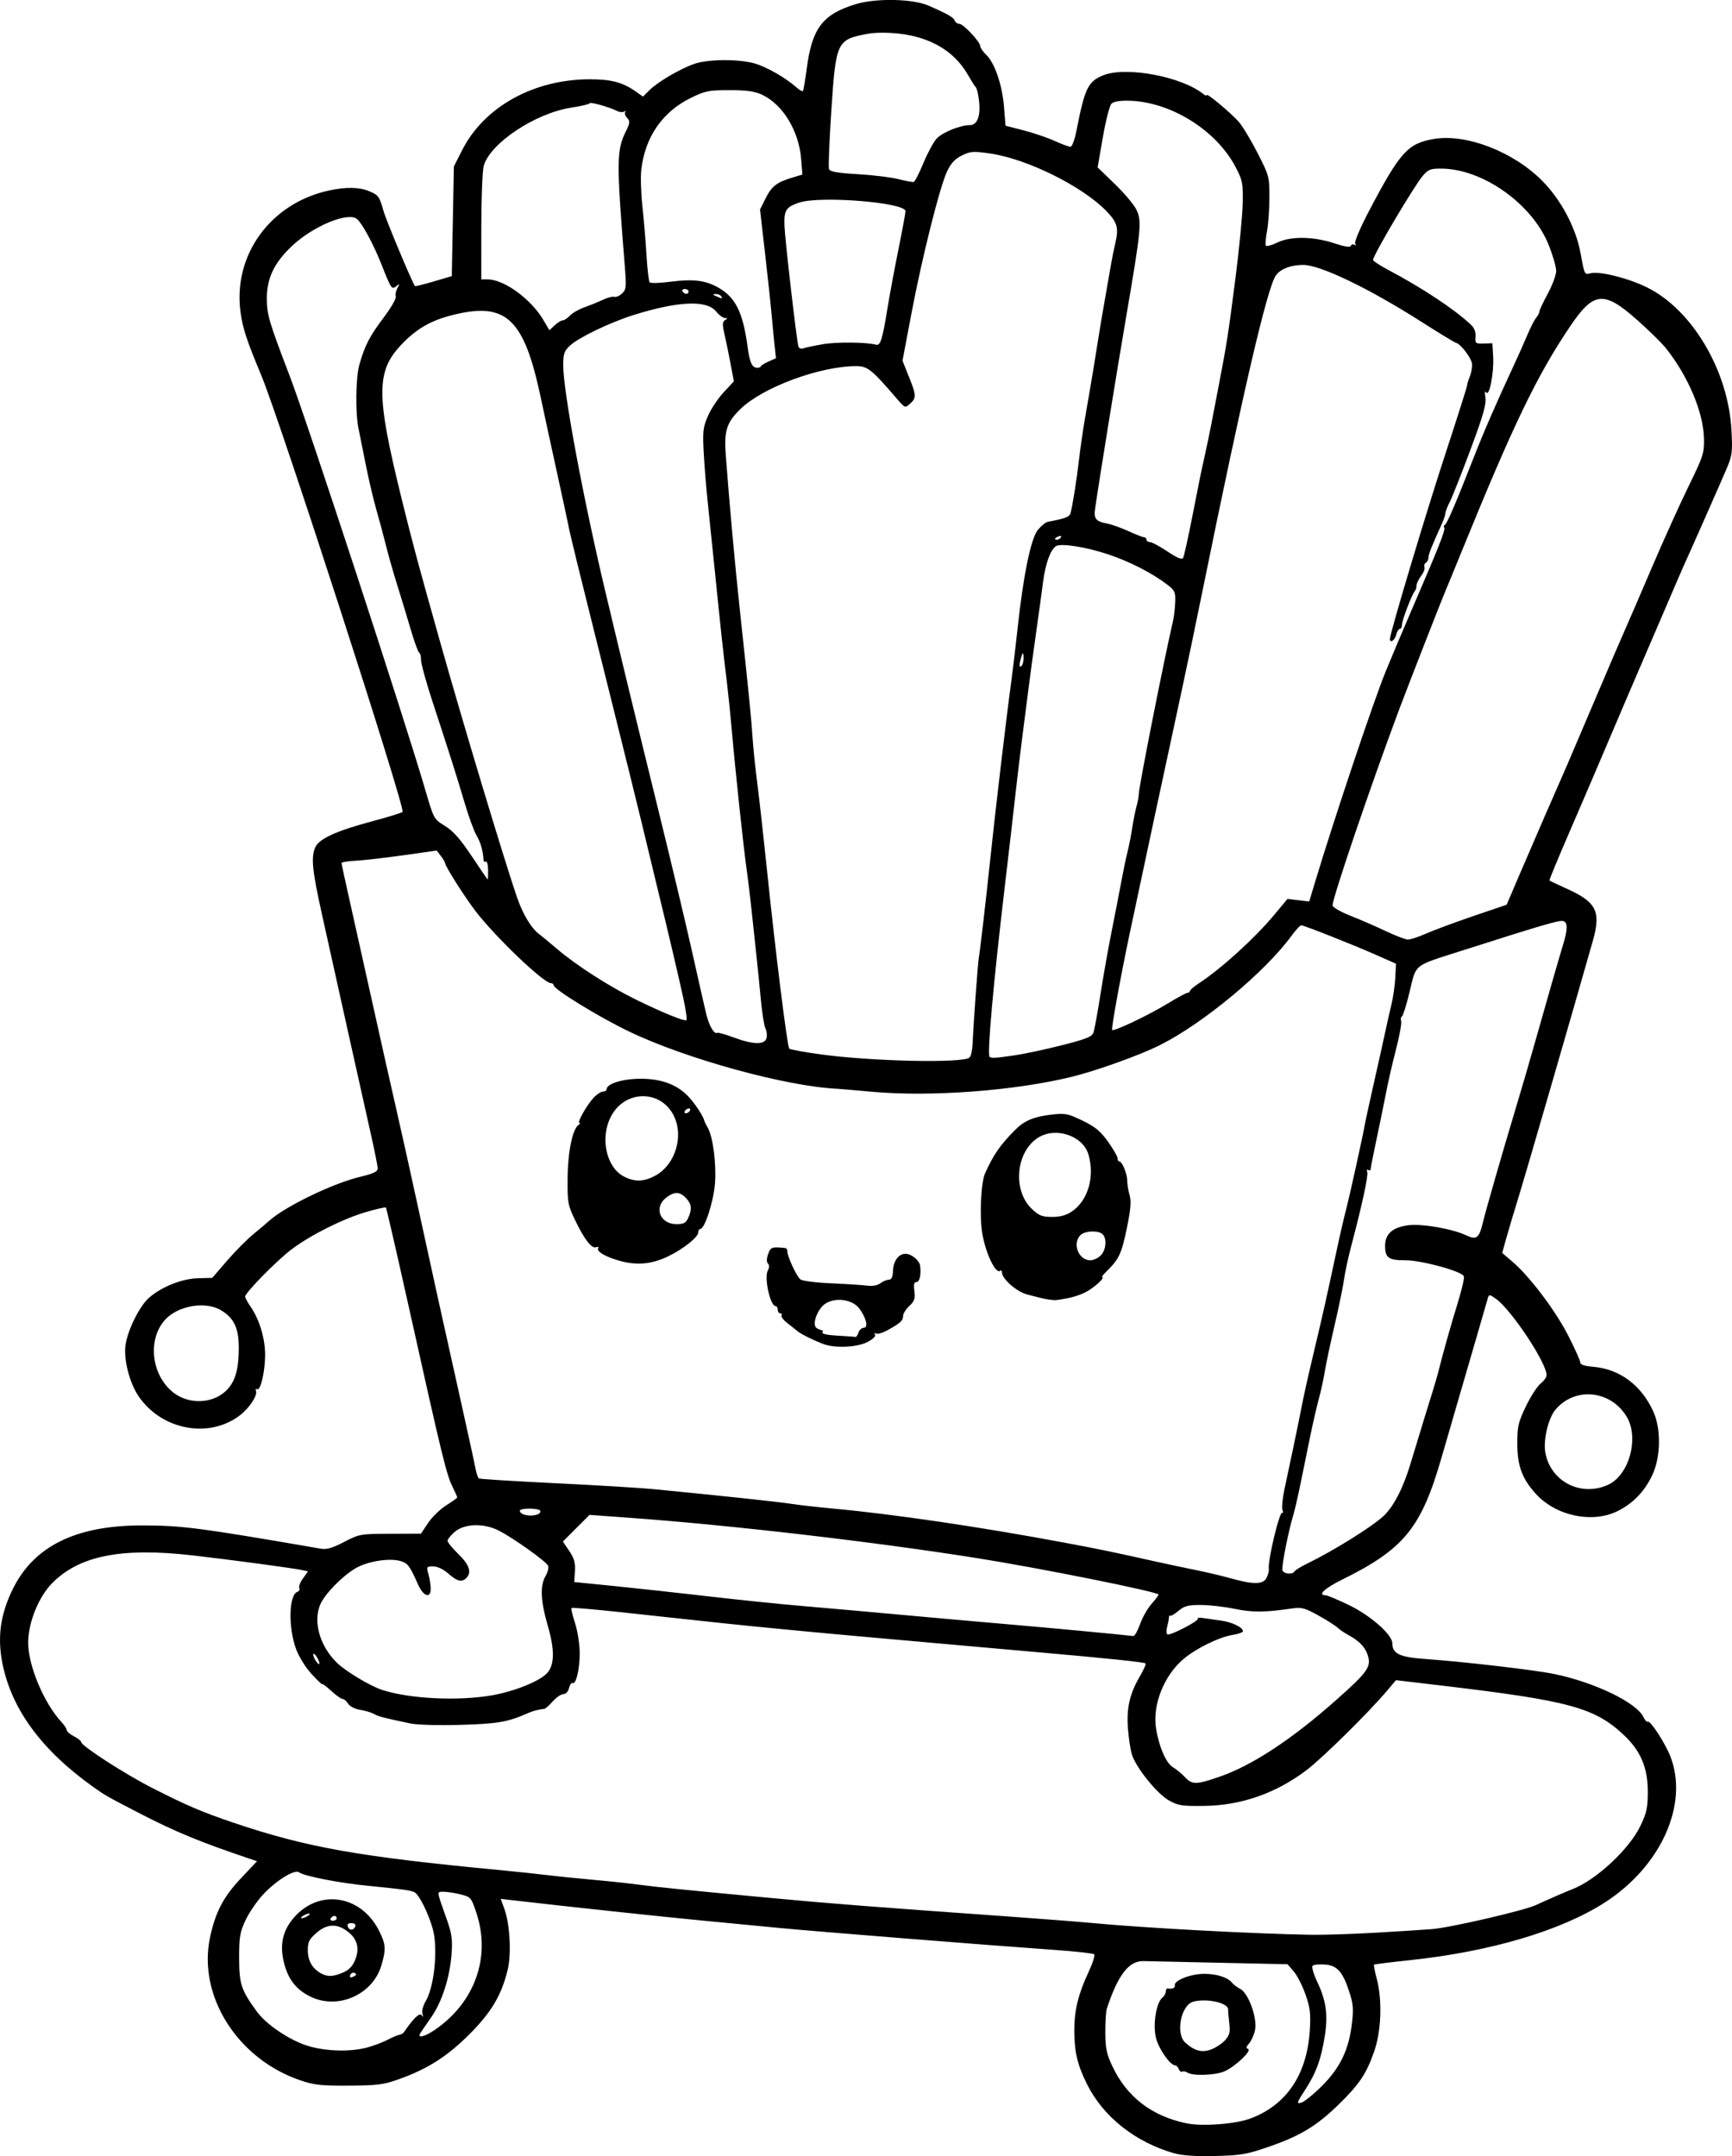 <?xml version="1.0" encoding="UTF-8" standalone="no"?>
<!-- Created with Inkscape (http://www.inkscape.org/) -->

<svg
   width="190.135mm"
   height="236.701mm"
   viewBox="0 0 190.135 236.701"
   version="1.1"
   id="svg5"
   xml:space="preserve"
   xmlns="http://www.w3.org/2000/svg"
   xmlns:svg="http://www.w3.org/2000/svg"><defs
     id="defs2" /><g
     id="layer1"
     transform="translate(14.101,7.206)"><path
       style="fill:#000000;stroke-width:0.265"
       d="m 114.804,229.18 c -4.278,-1.222 -7.798,-4.014 -9.58,-7.598 -1.055,-2.121 -1.387,-3.528 -1.391,-5.899 -0.004,-2.19 0.436,-3.994 1.563,-6.4 0.453,-0.968 0.731,-1.846 0.618,-1.951 -0.113,-0.105 -2.051,-0.32 -4.307,-0.479 -7.09,-0.497 -26.387,-2.037 -30.295,-2.417 -1.455,-0.142 -5.206,-0.502 -8.334,-0.8 -4.649,-0.444 -14.64,-1.513 -20.959,-2.244 l -1.248,-0.144 0.409,1.132 c 0.588,1.629 0.768,4.879 0.365,6.585 -0.666,2.816 -1.785,4.715 -4.208,7.139 -2.456,2.456 -4.591,3.815 -7.778,4.95 -1.668,0.594 -2.342,0.68 -5.474,0.696 -3.106,0.016 -3.81,-0.064 -5.398,-0.612 -6.828,-2.356 -11.17,-9.238 -9.843,-15.596 0.589,-2.822 1.459,-4.493 3.427,-6.578 l 1.745,-1.85 -0.852,-0.287 c -5.412,-1.824 -8.101,-2.935 -12.07,-4.986 -3.581,-1.85 -3.762,-1.954 -5.119,-2.923 -5.634,-4.025 -8.926,-8.523 -9.914,-13.545 -0.57,-2.898 -0.212,-5.407 1.168,-8.187 2.319,-4.674 6.926,-6.933 14.136,-6.933 4.388,0 6.345,0.254 19.698,2.56 0.598,0.103 1.265,-0.095 2.514,-0.747 1.664,-0.868 1.771,-0.887 5.067,-0.898 l 3.367,-0.011 0.788,-1.18 c 0.433,-0.649 1.329,-1.518 1.991,-1.932 0.662,-0.414 1.203,-0.805 1.203,-0.87 0,-0.065 -0.218,-0.56 -0.485,-1.1 -0.71,-1.435 -1.096,-3.025 -4.941,-20.296 -1.263,-5.675 -2.344,-10.367 -2.402,-10.426 -0.058,-0.059 -1.019,0.158 -2.136,0.482 -2.561,0.744 -6.088,2.507 -8.214,4.105 -1.617,1.215 -5.106,4.768 -5.106,5.198 0,0.121 0.29,0.648 0.644,1.169 0.954,1.406 1.567,3.499 1.55,5.292 -0.017,1.832 -0.515,3.924 -0.88,3.698 -0.137,-0.085 -0.191,0.001 -0.119,0.19 0.187,0.497 -0.738,1.891 -1.785,2.69 -3.382,2.58 -8.565,1.604 -11.094,-2.089 -1,-1.461 -1.662,-4.021 -1.449,-5.607 0.225,-1.678 1.565,-4.364 2.625,-5.26 1.424,-1.204 3.586,-2.058 5.331,-2.105 l 1.57,-0.042 1.605,-1.863 c 0.883,-1.025 2.201,-2.353 2.928,-2.952 0.728,-0.599 1.502,-1.251 1.72,-1.449 1.734,-1.575 6.973,-4.107 10.005,-4.835 1.453,-0.349 1.901,-0.564 1.901,-0.916 0,-0.253 -0.359,-2.045 -0.798,-3.984 -0.439,-1.938 -1.576,-7.037 -2.528,-11.329 -0.951,-4.293 -2.2,-9.917 -2.774,-12.499 -1.1,-4.944 -1.24,-6.362 -0.736,-7.467 0.417,-0.915 2.321,-1.782 6.174,-2.811 1.746,-0.466 3.273,-0.935 3.393,-1.041 0.358,-0.318 -13.423,-42.914 -15.492,-47.885 -1.633,-3.922 -2.039,-5.154 -2.289,-6.939 -0.88,-6.286 3.281,-12.02 9.724,-13.402 1.855,-0.398 3.306,-0.373 4.375,0.073 1.043,0.436 1.133,0.56 1.6,2.208 0.292,1.033 3.192,7.949 3.444,8.215 0.04,0.043 0.966,-0.185 2.058,-0.506 l 1.984,-0.584 0.114,-6.02 0.114,-6.02 0.91,-1.793 c 2.416,-4.761 7.853,-7.777 14.019,-7.777 2.381,0 3.629,0.338 5.094,1.379 l 0.738,0.524 0.707,-0.707 c 0.913,-0.913 3.417,-2.378 4.96,-2.902 1.535,-0.521 4.921,-0.531 6.644,-0.019 1.3,0.386 3.376,1.582 4.533,2.61 0.327,0.291 0.646,0.477 0.709,0.413 0.063,-0.063 0.255,-1.185 0.426,-2.493 0.576,-4.411 1.749,-5.95 5.375,-7.053 2.219,-0.675 6.249,-0.597 7.977,0.154 2.075,0.902 2.748,1.286 2.886,1.645 0.077,0.2 0.308,0.364 0.514,0.364 0.441,0 2.286,1.97 2.293,2.448 0.003,0.181 0.294,0.605 0.648,0.94 0.934,0.885 1.767,3.314 1.959,5.708 l 0.167,2.085 1.984,0.511 c 1.091,0.281 2.624,0.801 3.405,1.157 0.782,0.355 1.563,0.646 1.737,0.646 0.18,0 0.468,-0.772 0.666,-1.786 0.907,-4.631 1.256,-5.361 2.883,-6.041 2.501,-1.045 8.672,0.105 11.086,2.067 0.182,0.148 0.331,0.184 0.331,0.079 0,-0.246 2.549,1.877 3.484,2.903 0.398,0.437 1.325,1.965 2.059,3.396 1.305,2.543 1.335,2.656 1.335,4.925 0,1.277 -0.118,2.946 -0.263,3.709 -0.145,0.763 -0.204,1.482 -0.132,1.599 0.072,0.117 0.637,-0.034 1.255,-0.335 1.468,-0.716 3.962,-0.683 6.275,0.081 1.147,0.379 1.743,0.47 1.809,0.274 0.053,-0.16 0.224,-0.213 0.38,-0.117 0.169,0.105 0.205,0.05 0.09,-0.137 -0.108,-0.175 0.579,-1.779 1.569,-3.661 3.355,-6.377 4.214,-7.327 7.062,-7.814 3.552,-0.607 8.723,1.388 11.902,4.592 2.064,2.08 3.696,5.152 4.201,7.907 0.451,2.462 0.427,2.413 1.114,2.241 1.009,-0.253 4.224,0.562 6.26,1.587 4.93,2.483 8.845,9.13 9.199,15.62 0.132,2.418 0.087,2.783 -0.525,4.233 -0.589,1.396 -4.019,9.16 -4.676,10.583 -0.134,0.291 -1.034,2.375 -1.999,4.63 -0.965,2.256 -2.295,5.351 -2.957,6.879 -0.661,1.528 -2.188,5.1 -3.392,7.938 -1.204,2.838 -3.163,7.404 -4.352,10.147 -1.189,2.743 -2.125,5.017 -2.079,5.053 0.046,0.036 0.939,0.455 1.985,0.931 3.19,1.452 3.689,2.475 2.776,5.697 -2.079,7.34 -7.328,25.445 -8.13,28.046 -0.539,1.746 -1.168,3.857 -1.398,4.69 l -0.418,1.515 1.138,0.974 c 1.894,1.621 4.714,5.361 6.115,8.11 0.727,1.427 1.323,2.753 1.323,2.946 0,0.234 0.476,0.391 1.425,0.47 2.881,0.239 5.264,2.009 6.578,4.887 0.876,1.919 0.833,5.006 -0.097,6.989 -0.844,1.8 -2.133,3.133 -3.842,3.975 -2.774,1.365 -6.768,0.509 -8.965,-1.923 -1.502,-1.662 -2.02,-3.08 -2.02,-5.529 0,-1.857 0.106,-2.314 0.948,-4.064 0.521,-1.084 1.245,-2.205 1.608,-2.491 0.363,-0.286 0.66,-0.704 0.66,-0.93 0,-1.346 -3.865,-7.172 -5.557,-8.377 -0.706,-0.503 -0.764,-0.507 -0.893,-0.07 -0.076,0.257 -0.671,2.313 -1.323,4.568 -0.652,2.256 -1.501,5.173 -1.887,6.482 -0.386,1.31 -1.222,4.193 -1.86,6.408 -2.231,7.755 -4.116,10.073 -10.923,13.435 -1.93,0.953 -2.741,1.72 -1.82,1.72 0.19,0 1.337,0.48 2.55,1.067 2.396,1.159 4.778,3.254 4.778,4.203 0,1.141 0.811,1.529 3.604,1.723 4.108,0.286 11.942,1.195 14.123,1.639 4.462,0.909 9.122,3.159 9.85,4.756 0.155,0.34 0.372,0.563 0.482,0.495 0.266,-0.164 1.9,2.356 2.463,3.799 2.042,5.232 -1.002,12.043 -7.16,16.021 -4.835,3.124 -12.635,5.431 -21.514,6.363 -2.073,0.218 -3.809,0.435 -3.857,0.484 -0.048,0.048 0.085,0.737 0.296,1.531 0.626,2.351 0.508,5.745 -0.276,7.991 -0.867,2.481 -1.642,3.633 -3.963,5.887 -2.381,2.313 -4.179,3.395 -7.619,4.585 -2.412,0.834 -3.039,0.942 -5.875,1.01 -2.167,0.052 -3.595,-0.044 -4.497,-0.301 z m 8.374,-3.827 c 3.97,-1.486 6.221,-4.848 6.511,-9.725 0.108,-1.814 0.028,-2.459 -0.483,-3.907 -0.337,-0.954 -0.917,-2.086 -1.289,-2.516 l -0.677,-0.782 -7.408,-0.161 c -4.075,-0.088 -7.855,-0.171 -8.402,-0.185 -1.607,-0.039 -2.798,1.506 -4.028,5.225 -0.096,0.291 -0.17,1.47 -0.163,2.619 0.01,1.738 0.141,2.361 0.776,3.704 1.592,3.367 4.3,5.455 8.113,6.256 1.747,0.367 5.39,0.094 7.052,-0.528 z m -6.907,-5.026 c -0.211,-0.134 -0.48,-0.184 -0.597,-0.111 -0.117,0.072 -0.284,-0.054 -0.372,-0.282 -0.087,-0.228 -0.267,-0.414 -0.399,-0.414 -0.548,0 -1.812,-1.809 -2.104,-3.01 -0.356,-1.466 0.019,-3.849 0.696,-4.41 0.21,-0.175 0.382,-0.481 0.382,-0.682 0,-0.2 0.089,-0.35 0.198,-0.333 0.523,0.083 0.854,-0.061 0.794,-0.345 -0.111,-0.526 1.699,-1.247 3.163,-1.261 1.413,-0.013 2.65,0.378 3.126,0.987 0.148,0.19 0.549,0.489 0.892,0.665 0.915,0.47 1.909,3.26 1.619,4.546 -0.121,0.534 -0.416,1.189 -0.656,1.454 -0.327,0.362 -0.353,0.51 -0.102,0.594 0.472,0.157 -1.469,1.987 -2.617,2.467 -1.03,0.43 -3.429,0.511 -4.023,0.135 z m 4.137,-3.584 c 0.465,-0.524 0.552,-0.874 0.443,-1.782 -0.074,-0.621 -0.134,-1.335 -0.132,-1.585 0.004,-0.716 -2.355,-1.239 -3.82,-0.845 -1.361,0.366 -1.977,3.506 -0.882,4.497 1.02,0.923 1.863,1.137 2.886,0.733 0.509,-0.201 1.186,-0.659 1.504,-1.018 z m 10.586,5.069 c 1.983,-1.972 2.952,-3.951 3.297,-6.73 0.204,-1.64 0.167,-2.245 -0.207,-3.434 -0.741,-2.355 -1.371,-3.094 -2.724,-3.191 -0.633,-0.046 -1.25,0.015 -1.371,0.136 -0.12,0.12 0.118,0.932 0.53,1.803 0.959,2.028 1.176,3.573 0.822,5.847 -0.402,2.582 -0.938,4.063 -2.142,5.926 -0.958,1.482 -0.997,1.609 -0.447,1.449 0.331,-0.097 1.34,-0.909 2.242,-1.806 z M 26.167,217.574 c 0.728,-0.194 1.74,-0.573 2.249,-0.842 0.509,-0.269 1.093,-0.518 1.296,-0.553 0.204,-0.035 0.442,-0.167 0.529,-0.295 1.058,-1.545 1.72,-2.181 1.946,-1.868 0.175,0.244 0.2,0.199 0.085,-0.154 -0.093,-0.286 0.063,-0.88 0.367,-1.396 0.947,-1.605 1.356,-5.774 0.775,-7.895 -0.468,-1.708 -1.501,-3.787 -2.012,-4.05 -0.416,-0.214 -1.365,-0.345 -5.104,-0.708 -3.102,-0.301 -7.079,-1.077 -7.559,-1.476 -0.459,-0.381 -2.488,0.861 -3.937,2.41 -0.682,0.73 -1.559,2.007 -1.948,2.839 -0.621,1.327 -0.707,1.839 -0.703,4.159 0.005,2.859 0.219,3.506 1.942,5.87 1.067,1.464 3.666,3.199 5.685,3.796 1.953,0.577 4.581,0.644 6.389,0.162 z m -6.116,-5.56 c -1.62,-0.764 -2.533,-1.927 -2.988,-3.802 -0.443,-1.827 -0.172,-3.277 0.861,-4.613 2.709,-3.504 7.52,-2.932 9.583,1.138 0.749,1.478 0.786,2.039 0.255,3.828 -0.944,3.179 -4.711,4.864 -7.711,3.449 z m 4.926,-2.428 c 0,-0.313 -0.5,-0.312 -0.62,7.9e-4 -0.098,0.255 -0.019,0.333 0.237,0.235 0.211,-0.081 0.383,-0.187 0.383,-0.236 z m -1.437,-0.242 c 0.641,-0.268 1.051,-0.684 1.329,-1.35 0.537,-1.285 0.269,-2.346 -0.799,-3.16 -1.192,-0.909 -2.288,-0.858 -3.45,0.163 -0.791,0.695 -0.934,0.99 -0.929,1.918 0.006,1.134 0.499,1.987 1.449,2.51 0.721,0.396 1.305,0.377 2.399,-0.08 z m 1.377,-5.119 c 0.058,-0.174 -0.137,-0.314 -0.438,-0.314 -0.381,0 -0.496,0.122 -0.386,0.408 0.173,0.452 0.661,0.396 0.825,-0.094 z m -2.056,-0.843 c 0,-0.146 -0.112,-0.265 -0.249,-0.265 -0.137,0 -0.323,0.119 -0.412,0.265 -0.09,0.146 0.022,0.265 0.249,0.265 0.227,0 0.412,-0.119 0.412,-0.265 z m -3.175,-0.265 c 0.218,-0.141 0.278,-0.256 0.132,-0.256 -0.146,0 -0.443,0.115 -0.661,0.256 -0.218,0.141 -0.278,0.256 -0.132,0.256 0.146,0 0.443,-0.115 0.661,-0.256 z m 13.905,12.541 c 4.426,-3.004 6.216,-7.992 4.611,-12.848 -0.567,-1.715 -0.613,-1.77 -1.729,-2.051 -0.63,-0.159 -1.465,-0.289 -1.854,-0.289 -0.797,0 -0.815,-0.186 0.285,2.91 0.593,1.668 0.684,2.284 0.572,3.861 -0.184,2.602 -1.047,5.303 -2.238,7.004 -0.553,0.791 -1.098,1.586 -1.209,1.768 -0.348,0.565 0.482,0.375 1.562,-0.357 z M 136.763,204.971 c 2.474,-0.141 5.331,-0.324 6.35,-0.405 2.001,-0.16 10.08,-2.029 11.377,-2.631 1.216,-0.564 3.357,-1.497 3.989,-1.737 2.61,-0.992 6.278,-4.399 7.505,-6.971 0.691,-1.449 0.809,-1.999 0.807,-3.775 -0.003,-2.609 -0.787,-4.456 -2.625,-6.185 -3.2,-3.011 -6.004,-3.775 -19.862,-5.417 l -5.159,-0.611 -0.926,1.098 c -2.071,2.456 -7.13,7.448 -8.913,8.794 -3.352,2.532 -7.151,3.859 -11.195,3.91 -2.512,0.032 -2.888,-0.028 -3.929,-0.624 -1.3,-0.744 -3.591,-3.603 -4.03,-5.03 -0.157,-0.509 -0.351,-1.789 -0.431,-2.843 -0.169,-2.229 0.195,-3.824 1.308,-5.722 0.416,-0.709 0.697,-1.348 0.624,-1.42 -0.142,-0.142 -4.33,-0.577 -11.931,-1.241 -2.619,-0.229 -6.013,-0.53 -7.541,-0.669 -1.528,-0.139 -6.846,-0.613 -11.817,-1.053 -4.971,-0.44 -11.817,-1.099 -15.214,-1.465 -3.396,-0.366 -8.477,-0.914 -11.291,-1.217 -2.814,-0.303 -5.165,-0.502 -5.226,-0.442 -0.06,0.06 0.118,0.814 0.396,1.675 0.282,0.874 0.507,2.325 0.51,3.285 0.004,1.762 -0.418,3.513 -0.791,3.282 -0.115,-0.071 -0.285,0.173 -0.378,0.543 -0.099,0.395 -0.357,0.672 -0.625,0.672 -0.251,0 -0.775,0.357 -1.164,0.794 -0.389,0.437 -0.796,0.803 -0.904,0.814 -0.59,0.061 -1.295,0.241 -1.773,0.455 -2.243,1 -3.325,1.191 -7.42,1.309 -2.466,0.071 -4.786,0.005 -5.556,-0.157 -2.991,-0.631 -3.463,-0.754 -3.969,-1.037 -0.291,-0.163 -0.978,-0.368 -1.527,-0.456 -0.573,-0.092 -1.135,-0.38 -1.32,-0.676 -0.177,-0.284 -0.449,-0.516 -0.604,-0.516 -0.155,0 -0.722,-0.403 -1.259,-0.896 -0.538,-0.493 -0.978,-0.823 -0.978,-0.733 0,0.089 -0.524,-0.409 -1.165,-1.107 -0.679,-0.739 -1.395,-1.897 -1.715,-2.772 -0.858,-2.348 -0.782,-5.89 0.135,-6.242 0.219,-0.084 0.323,-0.273 0.232,-0.421 -0.091,-0.148 0.085,-0.621 0.392,-1.052 l 0.558,-0.784 -0.608,-0.134 c -0.999,-0.22 -8.008,-1.162 -12.117,-1.627 -7.762,-0.879 -12.373,0.037 -15.354,3.05 -1.489,1.505 -2.634,4.343 -2.637,6.536 -0.003,2.529 1.74,6.668 3.686,8.75 0.3,0.321 0.546,0.705 0.546,0.853 0,0.148 0.357,0.454 0.794,0.679 0.437,0.226 0.794,0.51 0.794,0.631 0,0.409 4.742,3.477 7.739,5.007 3.795,1.938 5.49,2.664 8.93,3.829 8.061,2.731 13.779,3.748 29.369,5.227 1.673,0.159 3.936,0.399 5.027,0.533 1.091,0.134 3.354,0.365 5.027,0.514 1.673,0.148 3.876,0.381 4.895,0.518 2.152,0.289 4.979,0.574 14.817,1.496 6.59,0.617 10.764,0.942 26.723,2.078 3.201,0.228 7.011,0.527 8.467,0.664 5.763,0.545 17.796,1.189 24.077,1.289 1.31,0.021 4.405,-0.078 6.879,-0.219 z m -16.916,-17.157 c 3.532,-1.23 7.88,-4.092 12.683,-8.351 3.578,-3.173 3.953,-3.715 3.488,-5.049 -0.3,-0.86 -0.935,-1.498 -2.152,-2.162 -0.429,-0.234 -0.942,-0.587 -1.138,-0.783 -0.196,-0.196 -1.128,-0.788 -2.071,-1.316 -1.472,-0.823 -1.872,-0.936 -2.831,-0.797 -3.094,0.449 -4.426,0.46 -6.394,0.053 -1.13,-0.234 -2.807,-0.425 -3.726,-0.425 -1.392,0 -1.801,0.109 -2.449,0.654 -0.428,0.36 -0.834,0.598 -0.902,0.529 -0.069,-0.069 -0.13,0.024 -0.136,0.206 -0.006,0.182 -0.095,0.645 -0.198,1.029 -0.103,0.384 -0.088,0.751 0.033,0.814 0.31,0.163 3.557,-1.528 3.344,-1.741 -0.096,-0.096 0.174,-0.12 0.6,-0.052 0.426,0.067 1.31,0.194 1.965,0.281 1.191,0.158 2.381,0.739 2.381,1.162 0,0.124 -0.5,0.305 -1.111,0.402 -1.509,0.241 -4.072,1.501 -5.44,2.673 -2.125,1.822 -3.381,4.994 -2.991,7.554 0.305,2.001 1.099,3.85 1.843,4.291 0.378,0.224 0.976,0.715 1.329,1.092 0.806,0.86 1.236,0.853 3.874,-0.065 z m -79.942,-8.911 c 2.486,-0.433 5.28,-1.565 6.071,-2.459 0.804,-0.909 0.823,-2.551 0.058,-5.174 -0.79,-2.707 -0.867,-4.408 -0.248,-5.456 0.24,-0.406 0.369,-0.914 0.287,-1.127 -0.174,-0.453 -3.805,-3.046 -5.416,-3.868 -1.63,-0.832 -3.744,-0.779 -4.812,0.12 -0.448,0.377 -0.814,0.825 -0.814,0.996 0,0.171 0.536,0.83 1.191,1.465 1.2,1.163 1.483,2.012 0.873,2.622 -0.5,0.5 -0.998,0.379 -1.972,-0.476 -0.559,-0.491 -1.196,-0.794 -1.67,-0.794 -0.738,0 -0.757,0.031 -0.52,0.858 0.135,0.472 0.246,1.195 0.246,1.607 0,1.104 -0.815,0.82 -1.391,-0.484 -0.898,-2.033 -1.129,-2.342 -1.916,-2.57 -1.089,-0.315 -3.071,-0.07 -4.483,0.555 -1.271,0.562 -3.262,2.4 -4.114,3.796 -1.136,1.863 -0.431,4.833 1.617,6.821 0.981,0.952 3.691,2.574 4.996,2.989 3.046,0.97 8.321,1.224 12.018,0.579 z m -19.162,-4.097 c -0.169,-0.316 -0.366,-0.516 -0.437,-0.445 -0.071,0.071 0.023,0.373 0.21,0.672 0.441,0.706 0.627,0.52 0.227,-0.227 z m 90.306,-3.71 c 0.259,-0.731 0.823,-1.729 1.253,-2.218 0.43,-0.489 0.781,-0.954 0.781,-1.032 0,-0.295 -12.875,-2.884 -19.844,-3.991 -11.457,-1.82 -27.04,-3.629 -38.311,-4.448 l -4.312,-0.313 -1.464,1.464 -1.464,1.464 0.699,1.029 c 0.545,0.803 0.682,1.291 0.625,2.222 l -0.073,1.193 4.489,0.451 c 2.469,0.248 7.108,0.756 10.31,1.128 3.201,0.373 7.904,0.855 10.451,1.072 2.547,0.217 7.25,0.635 10.451,0.928 3.201,0.293 8.619,0.775 12.039,1.07 4.925,0.425 11.678,1.059 13.63,1.28 0.148,0.017 0.481,-0.567 0.74,-1.298 z m 13.889,-5.088 c 0.167,-0.327 0.279,-0.774 0.25,-0.992 -0.128,-0.949 1.201,-6.449 1.488,-6.162 0.106,0.106 0.111,-0.02 0.011,-0.28 -0.1,-0.26 0.005,-1.328 0.233,-2.373 0.522,-2.393 1.508,-7.122 1.776,-8.515 0.323,-1.678 0.724,-3.485 1.469,-6.615 0.959,-4.029 1.332,-5.691 2.348,-10.451 0.498,-2.337 0.884,-4.012 1.218,-5.292 0.327,-1.254 1.782,-7.86 1.966,-8.929 0.081,-0.473 0.56,-2.675 1.063,-4.895 0.503,-2.22 1.053,-4.69 1.221,-5.491 0.168,-0.8 0.466,-2.114 0.661,-2.92 0.195,-0.806 0.388,-2.149 0.429,-2.985 l 0.074,-1.521 -2.117,-0.937 c -2.604,-1.152 -7.976,-3.279 -8.284,-3.279 -0.124,0 -0.594,0.506 -1.043,1.124 -2.903,3.991 -9.705,9.644 -14.485,12.037 -2.19,1.097 -6.956,2.809 -9.657,3.471 -6.288,1.539 -15.517,2.229 -21.96,1.64 -1.819,-0.166 -3.486,-0.31 -3.704,-0.32 -5.666,-0.25 -16.703,-3.284 -23.011,-6.326 -3.3,-1.592 -8.21,-4.61 -8.21,-5.047 0,-0.126 -0.137,-0.23 -0.303,-0.23 -0.79,0 -6.058,-5.029 -8.237,-7.863 -1.208,-1.571 -3.361,-4.959 -3.371,-5.304 -0.003,-0.107 -0.212,-0.462 -0.465,-0.79 l -0.459,-0.596 -3.702,0.521 c -2.036,0.287 -4.386,0.555 -5.222,0.596 -0.836,0.041 -1.52,0.156 -1.521,0.255 -0.001,0.099 0.357,1.766 0.796,3.704 0.439,1.938 1.574,7.037 2.524,11.33 0.949,4.293 2.138,9.591 2.642,11.774 0.504,2.183 1.627,7.243 2.496,11.245 1.691,7.787 2.412,11.058 4.638,21.034 0.779,3.493 1.499,6.798 1.598,7.345 0.1,0.547 0.274,1.052 0.387,1.122 0.113,0.07 3.88,0.305 8.371,0.523 4.491,0.218 9.356,0.513 10.811,0.654 7.514,0.733 13.664,1.388 15.081,1.608 0.873,0.135 2.957,0.372 4.63,0.525 6.532,0.599 16.152,2.015 25.268,3.719 4.048,0.757 5.078,0.969 10.186,2.106 1.237,0.275 3.201,0.692 4.366,0.926 1.164,0.234 2.891,0.644 3.836,0.909 2.475,0.696 3.542,0.68 3.918,-0.058 z M 76.291,140.339 c -1.043,-0.392 -2.474,-1.098 -2.807,-1.384 -0.169,-0.146 -0.675,-0.546 -1.123,-0.889 -0.448,-0.343 -0.749,-0.73 -0.669,-0.86 0.08,-0.13 0.02,-0.236 -0.134,-0.236 -0.154,0 -0.28,-0.179 -0.28,-0.397 0,-0.218 -0.105,-0.397 -0.232,-0.397 -0.593,0 -1.282,-3.117 -0.862,-3.9 0.178,-0.332 0.185,-0.608 0.021,-0.772 -0.165,-0.165 -0.158,-0.536 0.018,-1.041 0.269,-0.773 0.41,-0.821 1.916,-0.658 0.109,0.012 0.198,0.185 0.198,0.385 0,0.55 1.002,2.7 1.421,3.048 0.207,0.172 1.684,0.362 3.377,0.435 1.654,0.071 3.434,0.186 3.955,0.254 0.593,0.078 1.137,-0.019 1.455,-0.259 0.279,-0.211 0.697,-0.388 0.928,-0.393 0.299,-0.006 0.431,-0.287 0.456,-0.972 0.043,-1.133 0.662,-1.927 1.458,-1.867 0.62,0.047 1.445,0.75 1.518,1.295 0.13,0.969 -0.049,1.801 -0.388,1.801 -0.277,0 -0.338,0.254 -0.24,0.992 0.109,0.822 0.014,1.102 -0.554,1.634 -0.377,0.353 -0.686,0.844 -0.686,1.092 0,0.519 -0.272,0.771 -1.671,1.551 -0.555,0.309 -1.139,0.482 -1.298,0.384 -0.169,-0.104 -0.213,-0.056 -0.106,0.117 0.109,0.177 -0.239,0.51 -0.868,0.831 -1.121,0.572 -3.555,0.677 -4.803,0.208 z m 3.851,-1.253 c 0.092,-0.291 0.351,-0.529 0.576,-0.529 0.528,0 0.282,-1.079 -0.481,-2.111 -0.714,-0.966 -2.488,-1.261 -3.632,-0.604 -0.938,0.538 -1.639,2.374 -1.049,2.748 0.194,0.123 0.449,0.225 0.567,0.227 0.118,0.002 0.144,0.118 0.058,0.256 -0.091,0.147 0.59,0.291 1.638,0.345 0.987,0.051 1.875,0.116 1.975,0.145 0.099,0.029 0.256,-0.186 0.349,-0.477 z m 19.9,-3.832 c -0.697,-0.179 -1.323,-0.34 -1.392,-0.358 -1.138,-0.3 -2.74,-1.697 -2.757,-2.403 -0.005,-0.206 -0.083,-0.301 -0.173,-0.211 -0.482,0.482 -1.62,-1.868 -1.994,-4.118 -0.311,-1.869 -0.14,-5.559 0.303,-6.545 0.937,-2.082 1.654,-3.119 3.31,-4.787 1.018,-1.025 2.039,-1.452 4.03,-1.683 1.458,-0.169 1.754,-0.111 3.357,0.662 1.403,0.676 1.97,1.144 2.808,2.315 0.578,0.807 1.05,1.626 1.05,1.821 0,0.195 0.089,0.355 0.198,0.356 0.309,0.003 0.86,1.351 0.86,2.103 0,0.372 0.116,1.082 0.259,1.579 0.196,0.684 0.127,1.548 -0.287,3.57 -0.574,2.804 -0.874,3.466 -2.131,4.694 -0.423,0.414 -0.691,0.752 -0.596,0.752 0.333,0 -0.551,0.87 -1.475,1.451 -0.831,0.523 -2.004,0.872 -3.576,1.063 -0.291,0.035 -1.099,-0.082 -1.796,-0.26 z m 6.69,-4.635 c 0.588,-0.588 0.702,-1.838 0.212,-2.328 -0.453,-0.453 -1.951,-0.393 -2.442,0.098 -0.917,0.917 -0.195,2.759 1.08,2.759 0.341,0 0.859,-0.238 1.15,-0.529 z m -3.168,-4.829 c 1.784,-1.208 2.545,-3.842 1.815,-6.28 -0.607,-2.027 -3.546,-3.026 -5.463,-1.858 -2.507,1.529 -2.902,5.828 -0.723,7.873 0.774,0.727 1.116,0.86 2.204,0.86 0.898,0 1.553,-0.18 2.167,-0.595 z m -49.481,5.455 c -1.643,-0.433 -2.741,-1.057 -2.512,-1.428 0.085,-0.137 -0.016,-0.185 -0.224,-0.105 -0.494,0.19 -1.308,-0.863 -2.341,-3.026 -0.773,-1.619 -0.821,-1.896 -0.795,-4.618 0.027,-2.872 0.546,-5.356 1.211,-5.799 0.16,-0.107 0.2,-0.196 0.088,-0.198 -0.293,-0.006 0.735,-1.859 1.507,-2.716 0.361,-0.4 0.84,-0.728 1.065,-0.728 0.225,0 0.41,-0.116 0.41,-0.258 0,-0.604 1.75,-1.149 3.704,-1.153 2.332,-0.005 4.064,0.647 5.321,2.002 0.693,0.747 1.625,2.174 1.689,2.585 0.011,0.073 0.187,0.43 0.39,0.794 0.575,1.03 0.95,3.902 0.794,6.086 -0.139,1.947 -1.125,5.026 -1.61,5.026 -0.129,0 -0.234,0.17 -0.234,0.378 0,0.515 -1.602,1.796 -3.261,2.606 -1.759,0.859 -3.383,1.032 -5.202,0.553 z m 7.362,-4.74 c 0.441,-0.968 0.381,-1.528 -0.232,-2.187 -0.675,-0.725 -1.309,-0.734 -2.203,-0.031 -1.368,1.076 -0.644,2.891 1.153,2.891 0.788,0 1.034,-0.129 1.282,-0.674 z m -3.53,-4.696 c 2.063,-1.169 3.014,-4.14 2.034,-6.356 -1.351,-3.055 -5.416,-3.106 -6.985,-0.087 -1.207,2.323 -0.527,5.536 1.39,6.564 1.203,0.645 2.274,0.609 3.562,-0.12 z m 3.705,-7.065 c 0.09,-0.146 0.044,-0.265 -0.101,-0.265 -0.146,0 -0.338,0.119 -0.428,0.265 -0.09,0.146 -0.044,0.265 0.101,0.265 0.146,0 0.338,-0.119 0.428,-0.265 z m 66.406,50.543 c 0.087,-0.141 0.66,-0.5 1.272,-0.796 2.918,-1.413 7.18,-4.061 8.474,-5.265 1.108,-1.031 2.151,-3.046 2.96,-5.721 1.179,-3.898 1.903,-6.263 2.389,-7.805 0.252,-0.8 0.548,-1.812 0.657,-2.249 0.526,-2.105 1.419,-5.275 2.146,-7.623 0.442,-1.428 0.747,-2.745 0.677,-2.926 -0.21,-0.547 -4.638,-1.76 -6.413,-1.757 -1.857,0.004 -2.236,-0.266 -2.236,-1.591 0,-1.302 0.815,-2.026 2.536,-2.253 1.497,-0.198 4.845,0.384 6.367,1.106 1.131,0.537 1.424,0.309 1.838,-1.436 0.3,-1.263 2.132,-7.633 3.515,-12.226 0.761,-2.528 1.585,-5.352 2.277,-7.805 1.136,-4.031 2.613,-9.165 2.968,-10.319 0.571,-1.856 0.573,-2.612 0.008,-2.725 -0.441,-0.088 -2.499,0.517 -11.175,3.29 -5.299,1.693 -4.891,1.371 -5.639,4.465 -0.351,1.454 -0.732,2.679 -0.845,2.722 -0.113,0.043 -0.153,0.283 -0.088,0.532 0.065,0.249 -0.19,1.642 -0.567,3.096 -0.377,1.454 -0.856,3.536 -1.065,4.628 -0.209,1.091 -0.681,3.398 -1.049,5.127 -0.368,1.728 -0.669,3.253 -0.669,3.389 0,0.136 -0.118,0.174 -0.262,0.085 -0.147,-0.091 -0.196,0.009 -0.113,0.225 0.141,0.369 -0.566,3.635 -1.784,8.239 -0.308,1.164 -0.652,2.772 -0.764,3.572 -0.112,0.8 -0.579,3.063 -1.037,5.027 -0.458,1.965 -0.938,4.227 -1.066,5.027 -0.128,0.8 -0.426,2.17 -0.662,3.043 -0.236,0.873 -0.649,2.659 -0.917,3.969 -0.268,1.31 -0.743,3.631 -1.055,5.159 -0.312,1.528 -0.678,3.135 -0.814,3.572 -0.544,1.753 -1.338,5.777 -1.207,6.119 0.16,0.416 1.104,0.492 1.342,0.107 z m -83.098,-6.253 c 0.229,-0.088 0.351,-0.267 0.271,-0.397 -0.193,-0.312 -2.232,-0.307 -2.232,0.006 0,0.457 1.177,0.692 1.961,0.391 z m 117.499,-3.243 c 2.342,-1.064 3.452,-5.211 2.015,-7.528 -1.785,-2.878 -5.669,-3.238 -7.786,-0.722 -0.799,0.949 -1.365,3.364 -1.111,4.736 0.588,3.17 3.908,4.866 6.883,3.515 z M 10.424,145.718 c 1.183,-0.932 1.663,-2.29 1.686,-4.779 0.022,-2.295 -0.468,-3.396 -1.91,-4.289 -1.699,-1.052 -4.762,-0.542 -6.183,1.029 -1.957,2.164 -1.508,6.088 0.913,7.986 1.575,1.234 3.963,1.257 5.493,0.052 z m 81.905,-36.821 c 0.154,-0.121 0.306,-0.789 0.337,-1.485 0.109,-2.455 0.582,-8.958 0.693,-9.539 0.117,-0.608 0.753,-6.073 1.192,-10.248 0.638,-6.062 1.841,-16.232 2.393,-20.241 0.15,-1.091 0.446,-3.592 0.658,-5.556 0.636,-5.92 1.47,-9.958 2.246,-10.881 0.367,-0.436 0.845,-0.826 1.063,-0.867 1.87,-0.347 2.38,-0.534 2.494,-0.914 0.221,-0.732 0.703,-3.759 0.955,-5.992 0.131,-1.164 0.426,-3.188 0.654,-4.498 0.228,-1.31 0.465,-2.679 0.525,-3.043 0.06,-0.364 0.24,-1.435 0.399,-2.381 0.159,-0.946 0.399,-2.434 0.533,-3.307 0.134,-0.873 0.485,-2.957 0.781,-4.63 0.295,-1.673 0.598,-3.4 0.673,-3.836 0.075,-0.437 0.266,-1.361 0.425,-2.055 0.374,-1.637 0.204,-2.222 -1.013,-3.475 -2.643,-2.722 -8.681,-5.711 -12.728,-6.301 -1.866,-0.272 -2.162,-0.252 -3.106,0.209 -0.757,0.37 -1.203,0.843 -1.624,1.724 -0.807,1.689 -2.75,9.421 -3.923,15.619 l -0.983,5.192 0.693,1.732 c 0.837,2.091 0.849,2.345 0.14,2.986 -0.548,0.496 -0.561,0.491 -1.459,-0.554 -2.75,-3.203 -3.206,-3.568 -4.444,-3.568 -3.995,0 -10.247,2.312 -12.713,4.701 -1.525,1.478 -1.819,2.399 -1.617,5.078 0.424,5.645 1.004,11.994 1.596,17.473 0.924,8.558 1.214,11.485 1.349,13.605 0.065,1.03 0.296,3.243 0.512,4.916 0.216,1.673 0.689,5.9 1.051,9.393 0.957,9.235 2.24,19.538 2.461,19.756 0.105,0.104 1.679,0.391 3.498,0.638 5.63,0.765 15.486,0.976 16.288,0.349 z m 4.96,-0.252 c 1.047,-0.154 3.372,-0.65 5.168,-1.104 2.637,-0.666 3.305,-0.93 3.47,-1.374 0.113,-0.302 0.455,-2.157 0.761,-4.122 0.306,-1.965 0.866,-5.12 1.244,-7.011 0.379,-1.892 0.862,-4.381 1.075,-5.531 0.213,-1.15 0.511,-2.579 0.664,-3.175 0.152,-0.596 0.389,-1.798 0.525,-2.671 0.136,-0.873 0.35,-1.945 0.476,-2.381 0.126,-0.437 0.234,-1.032 0.24,-1.323 0.019,-0.833 2.783,-14.804 3.742,-18.918 0.119,-0.509 0.235,-1.474 0.258,-2.144 0.038,-1.106 -0.044,-1.284 -0.899,-1.935 -1.669,-1.273 -4.096,-2.514 -6.474,-3.311 -2.428,-0.813 -5.229,-1.248 -5.731,-0.89 -0.614,0.438 -1.145,1.927 -1.406,3.942 -0.149,1.149 -0.499,3.696 -0.777,5.661 -0.279,1.965 -0.643,4.643 -0.809,5.953 -0.166,1.31 -0.479,3.75 -0.695,5.424 -0.216,1.673 -0.565,4.591 -0.775,6.482 -0.21,1.892 -0.733,6.416 -1.162,10.054 -1.239,10.493 -1.931,18.257 -1.653,18.535 0.176,0.176 0.656,0.148 2.758,-0.161 z m -27.245,-1.883 c 0.082,-0.313 0.031,-0.789 -0.113,-1.057 -0.144,-0.269 -0.374,-1.708 -0.512,-3.198 -0.138,-1.49 -0.368,-3.781 -0.512,-5.091 -0.144,-1.31 -0.379,-3.512 -0.524,-4.895 -0.145,-1.382 -0.391,-3.407 -0.547,-4.498 -0.329,-2.3 -1.219,-10.659 -1.605,-15.081 -0.146,-1.673 -0.39,-4.055 -0.54,-5.292 -0.422,-3.459 -0.67,-5.744 -1.279,-11.774 -0.309,-3.056 -0.683,-6.687 -0.833,-8.07 -0.149,-1.382 -0.339,-3.732 -0.422,-5.221 -0.134,-2.418 -0.087,-2.856 0.445,-4.101 0.328,-0.766 1.105,-1.941 1.728,-2.611 l 1.132,-1.217 -0.37,-1.958 c -0.204,-1.077 -0.504,-2.537 -0.667,-3.245 -0.241,-1.045 -0.229,-1.331 0.066,-1.517 0.301,-0.191 0.297,-0.231 -0.024,-0.234 -0.213,-0.002 -0.639,-0.32 -0.947,-0.706 -1.02,-1.279 -4.122,-1.158 -8.985,0.353 -2.609,0.81 -6.104,2.487 -7.078,3.396 -0.628,0.586 -0.728,0.884 -0.728,2.176 0,2.835 2.183,14.554 4.621,24.808 1.74,7.319 3.555,14.799 5.84,24.077 1.362,5.53 3.022,12.495 3.688,15.478 0.666,2.983 1.357,6.032 1.535,6.774 0.318,1.329 0.883,2.314 1.213,2.114 0.093,-0.056 0.882,0.165 1.753,0.491 2.172,0.813 3.467,0.848 3.663,0.1 z m 44.038,-3.8 c 1.059,-0.65 2.041,-1.181 2.183,-1.181 0.142,0 0.258,-0.089 0.259,-0.198 10e-4,-0.109 0.447,-0.491 0.992,-0.848 2.473,-1.623 6.134,-4.95 8.266,-7.514 l 1.455,-1.749 1.191,0.144 1.191,0.144 0.623,-2.066 c 2.165,-7.179 6.439,-19.927 7.791,-23.233 0.654,-1.601 1.987,-4.756 2.962,-7.011 2.847,-6.585 3.595,-8.48 3.445,-8.722 -0.078,-0.126 -0.045,-0.268 0.072,-0.317 0.226,-0.094 1.225,-2.425 3.141,-7.327 1.123,-2.873 2.577,-6.216 4.447,-10.224 0.475,-1.019 1.138,-2.507 1.472,-3.307 0.335,-0.8 0.767,-1.643 0.961,-1.873 0.194,-0.23 0.352,-0.533 0.352,-0.674 0,-0.141 0.414,-1.024 0.92,-1.964 0.506,-0.939 0.923,-2.065 0.927,-2.501 0.004,-0.437 -0.371,-1.734 -0.833,-2.883 -1.804,-4.484 -7.226,-8.332 -11.773,-8.355 -1.207,-0.006 -1.446,0.089 -2.058,0.816 -0.981,1.166 -5.44,8.709 -5.44,9.203 0,0.12 0.744,0.612 1.654,1.093 3.78,2 7.336,4.358 9.097,6.033 0.371,0.353 0.542,0.802 0.499,1.31 -0.062,0.728 -0.01,0.771 0.891,0.746 l 0.956,-0.027 0.088,1.455 c 0.106,1.761 -0.426,4.489 -0.769,3.94 -0.143,-0.228 -0.174,-0.017 -0.082,0.558 0.116,0.726 -0.236,1.957 -1.626,5.689 -0.976,2.619 -1.998,5.204 -2.272,5.744 -0.274,0.54 -0.498,1.117 -0.498,1.283 0,0.166 -0.17,0.676 -0.378,1.135 -1.144,2.525 -1.474,3.357 -1.474,3.714 0,0.218 -0.127,0.474 -0.283,0.57 -0.155,0.096 -0.227,0.319 -0.16,0.495 0.068,0.176 -0.1,0.611 -0.373,0.965 -0.273,0.355 -0.498,0.834 -0.502,1.064 -0.003,0.23 -0.083,0.496 -0.176,0.589 -0.298,0.298 -1.415,3.207 -1.416,3.688 -7.9e-4,0.255 -0.107,0.463 -0.237,0.463 -0.13,0 -0.311,0.298 -0.402,0.661 -0.152,0.605 -0.685,0.952 -0.685,0.446 0,-0.611 3.956,-13.817 6.058,-20.222 1.325,-4.037 2.409,-7.453 2.409,-7.59 0,-0.137 0.137,-0.584 0.305,-0.994 0.168,-0.41 0.274,-1.041 0.238,-1.402 -0.066,-0.641 -1.262,-2.208 -1.755,-2.298 -0.136,-0.025 -1.853,-1.069 -3.817,-2.322 -5.764,-3.676 -11.083,-6.233 -12.968,-6.233 -1.367,0 -2.535,0.462 -3.013,1.191 -0.963,1.47 -3.643,13.004 -7.961,34.263 -0.783,3.856 -1.851,8.976 -2.374,11.377 -1.132,5.204 -4.911,22.846 -5.696,26.591 -1.033,4.929 -2.035,10.445 -1.918,10.562 0.192,0.192 4.031,-1.634 6.091,-2.899 z m -53.168,-0.58 c -0.561,-2.576 -1.671,-7.285 -3.041,-12.904 -0.497,-2.037 -1.185,-4.895 -1.53,-6.35 -0.344,-1.455 -1.995,-8.123 -3.667,-14.817 -3.632,-14.536 -4.14,-16.608 -4.414,-17.992 -0.115,-0.582 -0.655,-3.082 -1.198,-5.556 -0.544,-2.474 -1.371,-6.29 -1.837,-8.48 -1.797,-8.434 -3.737,-10.302 -9.329,-8.983 -2.482,0.585 -4.019,1.41 -5.649,3.032 -3.112,3.096 -3.144,5.515 -0.229,17.342 1.18,4.786 1.753,6.918 4.2,15.61 2.477,8.8 6.917,23.555 8.399,27.914 0.662,1.947 1.6,3.512 2.497,4.166 0.249,0.182 1.088,0.875 1.864,1.541 2.142,1.839 5.779,4.177 8.775,5.643 2.907,1.422 5.238,2.371 5.5,2.237 0.09,-0.046 -0.064,-1.128 -0.342,-2.404 z m 81.504,-7.087 c 0.819,-0.366 3.15,-1.231 5.182,-1.924 l 3.694,-1.259 1.412,-3.302 c 1.291,-3.017 4.371,-10.109 5.227,-12.033 0.194,-0.437 1.565,-3.651 3.047,-7.144 1.482,-3.493 2.963,-6.945 3.293,-7.673 0.329,-0.728 1.64,-3.764 2.913,-6.747 1.273,-2.983 3.1,-7.031 4.061,-8.996 1.64,-3.356 1.744,-3.676 1.709,-5.292 -0.062,-2.865 -1.715,-6.793 -4.162,-9.886 -0.445,-0.563 -1.863,-1.958 -3.152,-3.102 -3.664,-3.252 -4.782,-3.157 -7.342,0.629 -3.676,5.435 -6.275,10.832 -12.008,24.927 -0.769,1.892 -1.528,3.737 -1.686,4.101 -0.412,0.95 -4.178,10.591 -5.116,13.097 -3.133,8.372 -7.409,20.968 -7.302,21.508 0.043,0.213 0.911,0.713 1.929,1.112 1.019,0.398 2.745,1.147 3.836,1.664 1.091,0.517 2.208,0.95 2.48,0.962 0.273,0.012 1.166,-0.278 1.984,-0.643 z M 39.481,88.291 c -0.008,-0.58 -0.12,-0.99 -0.248,-0.91 -0.128,0.079 -0.243,-0.012 -0.255,-0.202 -0.064,-1.021 -0.314,-1.893 -0.763,-2.662 -0.276,-0.473 -0.855,-2.05 -1.286,-3.505 -0.912,-3.078 -1.722,-5.63 -3.514,-11.079 -0.712,-2.165 -1.294,-4.268 -1.294,-4.674 0,-0.406 -0.094,-0.778 -0.209,-0.827 -0.115,-0.049 -0.54,-1.219 -0.946,-2.602 -0.405,-1.382 -1.073,-3.585 -1.485,-4.895 -0.411,-1.31 -0.954,-3.215 -1.205,-4.233 -0.252,-1.019 -0.731,-2.805 -1.066,-3.969 -0.334,-1.164 -0.864,-3.426 -1.178,-5.027 -0.314,-1.601 -0.663,-3.341 -0.776,-3.867 -0.356,-1.657 -0.309,-5.587 0.084,-6.981 0.599,-2.124 1.115,-3.128 2.672,-5.197 0.806,-1.071 1.406,-2.104 1.332,-2.297 -0.073,-0.192 0.005,-0.609 0.174,-0.926 0.273,-0.512 0.26,-0.538 -0.115,-0.228 -0.499,0.411 -0.554,0.329 -1.659,-2.464 -0.843,-2.132 -2.091,-4.442 -2.651,-4.907 -0.989,-0.821 -4.838,0.779 -7.163,2.978 -1.935,1.83 -2.746,3.532 -2.739,5.751 0.005,1.77 0.237,2.556 2.505,8.481 1.965,5.135 12.683,37.87 14.96,45.691 0.854,2.932 0.874,2.968 2.098,3.729 0.912,0.567 1.682,1.439 2.935,3.323 0.934,1.405 1.722,2.555 1.752,2.555 0.029,0 0.047,-0.475 0.039,-1.055 z m 58.785,-23.214 c 0,-0.829 -0.127,-0.733 -0.37,0.28 -0.118,0.492 -0.085,0.691 0.095,0.58 0.151,-0.094 0.275,-0.481 0.275,-0.86 z M 116.784,49.516 c 0.456,-2.323 0.878,-4.453 0.938,-4.733 0.06,-0.28 0.283,-1.292 0.494,-2.249 0.211,-0.957 0.509,-2.395 0.661,-3.195 0.152,-0.8 0.525,-2.736 0.827,-4.302 0.863,-4.467 1.026,-5.51 1.821,-11.705 0.411,-3.201 0.768,-6.9 0.795,-8.218 0.044,-2.215 -0.015,-2.516 -0.774,-3.969 -2.128,-4.071 -7.14,-7.189 -11.727,-7.295 -1.005,-0.023 -1.67,0.093 -1.91,0.332 -0.202,0.202 -0.626,1.858 -0.942,3.678 l -0.574,3.31 1.878,1.813 c 1.033,0.997 2.1,2.262 2.371,2.81 0.618,1.249 0.534,2.142 -1.096,11.66 -1.048,6.122 -3.034,18.391 -3.431,21.195 -0.156,1.106 0.075,1.386 1.349,1.627 0.475,0.09 1.521,0.464 2.323,0.831 0.802,0.367 1.574,0.667 1.715,0.667 0.141,0 0.257,0.119 0.257,0.265 0,0.146 0.171,0.265 0.38,0.265 0.209,0 1.072,0.463 1.918,1.028 1.052,0.703 1.596,0.93 1.718,0.719 0.099,-0.17 0.552,-2.211 1.008,-4.534 z m -14.419,2.261 c 0.093,-0.15 -0.013,-0.194 -0.249,-0.104 -0.458,0.176 -0.542,0.366 -0.162,0.366 0.137,0 0.322,-0.118 0.411,-0.262 z M 69.427,33.01 c 0,-0.086 0.372,-0.321 0.827,-0.522 l 0.827,-0.366 -0.172,-1.617 c -0.094,-0.889 -0.232,-2.331 -0.306,-3.204 -0.074,-0.873 -0.391,-3.819 -0.703,-6.547 l -0.568,-4.959 0.6,-1.201 c 0.673,-1.348 1.225,-1.784 2.899,-2.29 l 1.155,-0.349 -0.143,-1.734 c -0.254,-3.077 -2.004,-5.948 -4.284,-7.026 -0.808,-0.382 -1.655,-0.501 -3.578,-0.501 -2.312,0 -2.664,0.071 -4.282,0.868 -3.077,1.515 -4.982,4.278 -5.4,7.832 -0.091,0.777 -0.037,2.591 0.12,4.029 0.158,1.439 0.36,3.866 0.45,5.394 0.09,1.528 0.249,2.868 0.354,2.977 0.105,0.109 1.137,0.076 2.294,-0.073 2.508,-0.324 3.853,-0.154 5.278,0.668 1.862,1.073 2.667,2.718 3.173,6.483 0.232,1.727 0.49,2.293 1.046,2.293 0.226,0 0.411,-0.07 0.411,-0.156 z m 6.782,-2.427 c 1.529,-0.266 4.814,-0.234 5.888,0.058 0.449,0.122 0.69,-0.665 1.226,-4.001 0.222,-1.382 0.758,-4.262 1.191,-6.4 0.433,-2.138 0.787,-4.056 0.787,-4.263 0,-0.957 -9.356,-1.713 -11.668,-0.944 -1.451,0.483 -1.681,0.845 -1.616,2.545 0.062,1.609 1.338,12.647 1.533,13.257 0.063,0.197 0.293,0.29 0.512,0.206 0.219,-0.084 1.184,-0.29 2.146,-0.457 z m -28.537,-2.62 c 0.167,0 0.522,-0.235 0.79,-0.522 0.268,-0.287 0.989,-0.7 1.603,-0.916 0.614,-0.217 1.527,-0.588 2.027,-0.826 0.501,-0.238 1.061,-0.382 1.246,-0.32 0.184,0.061 0.564,-0.102 0.844,-0.363 0.462,-0.43 0.491,-0.701 0.311,-2.931 -0.931,-11.583 -0.922,-12.782 0.114,-14.876 0.459,-0.927 0.473,-1.097 0.128,-1.479 -0.215,-0.237 -0.301,-0.53 -0.191,-0.651 0.109,-0.121 0.055,-0.137 -0.121,-0.036 -0.176,0.101 -0.533,0.069 -0.794,-0.07 -0.742,-0.398 -2.987,-1.033 -2.987,-0.846 0,0.093 -0.923,0.312 -2.051,0.487 -3.945,0.613 -8.901,3.915 -9.588,6.387 -0.146,0.525 -0.266,3.544 -0.267,6.709 l -10e-4,5.755 h 0.701 c 1.796,0 4.759,2.158 6.105,4.446 l 0.67,1.139 0.579,-0.544 c 0.318,-0.299 0.715,-0.544 0.882,-0.544 z m 17.39,-2.646 c -0.09,-0.146 -0.365,-0.256 -0.611,-0.246 -0.365,0.015 -0.35,0.061 0.082,0.246 0.708,0.304 0.717,0.304 0.529,0 z m -3.572,-0.529 c 0,-0.146 -0.186,-0.265 -0.412,-0.265 -0.227,0 -0.339,0.119 -0.249,0.265 0.09,0.146 0.276,0.265 0.412,0.265 0.137,0 0.249,-0.119 0.249,-0.265 z m 25.781,-14.097 c 0.464,-1.12 1.12,-2.33 1.456,-2.688 0.643,-0.685 2.59,-1.472 3.641,-1.472 0.992,0 1.324,-1.484 0.829,-3.704 -0.049,-0.218 -0.154,-0.456 -0.234,-0.529 -0.08,-0.073 -0.462,-0.682 -0.85,-1.353 -1.457,-2.523 -4.064,-4.069 -7.519,-4.458 -1.235,-0.139 -2.603,-0.135 -3.392,0.012 -3.456,0.639 -3.534,0.804 -4.043,8.453 -0.22,3.313 -0.334,6.196 -0.254,6.406 0.11,0.287 0.895,0.425 3.148,0.556 1.65,0.096 3.656,0.339 4.456,0.54 0.8,0.201 1.559,0.345 1.687,0.32 0.127,-0.025 0.611,-0.963 1.076,-2.083 z"
       id="path5554" /></g></svg>
